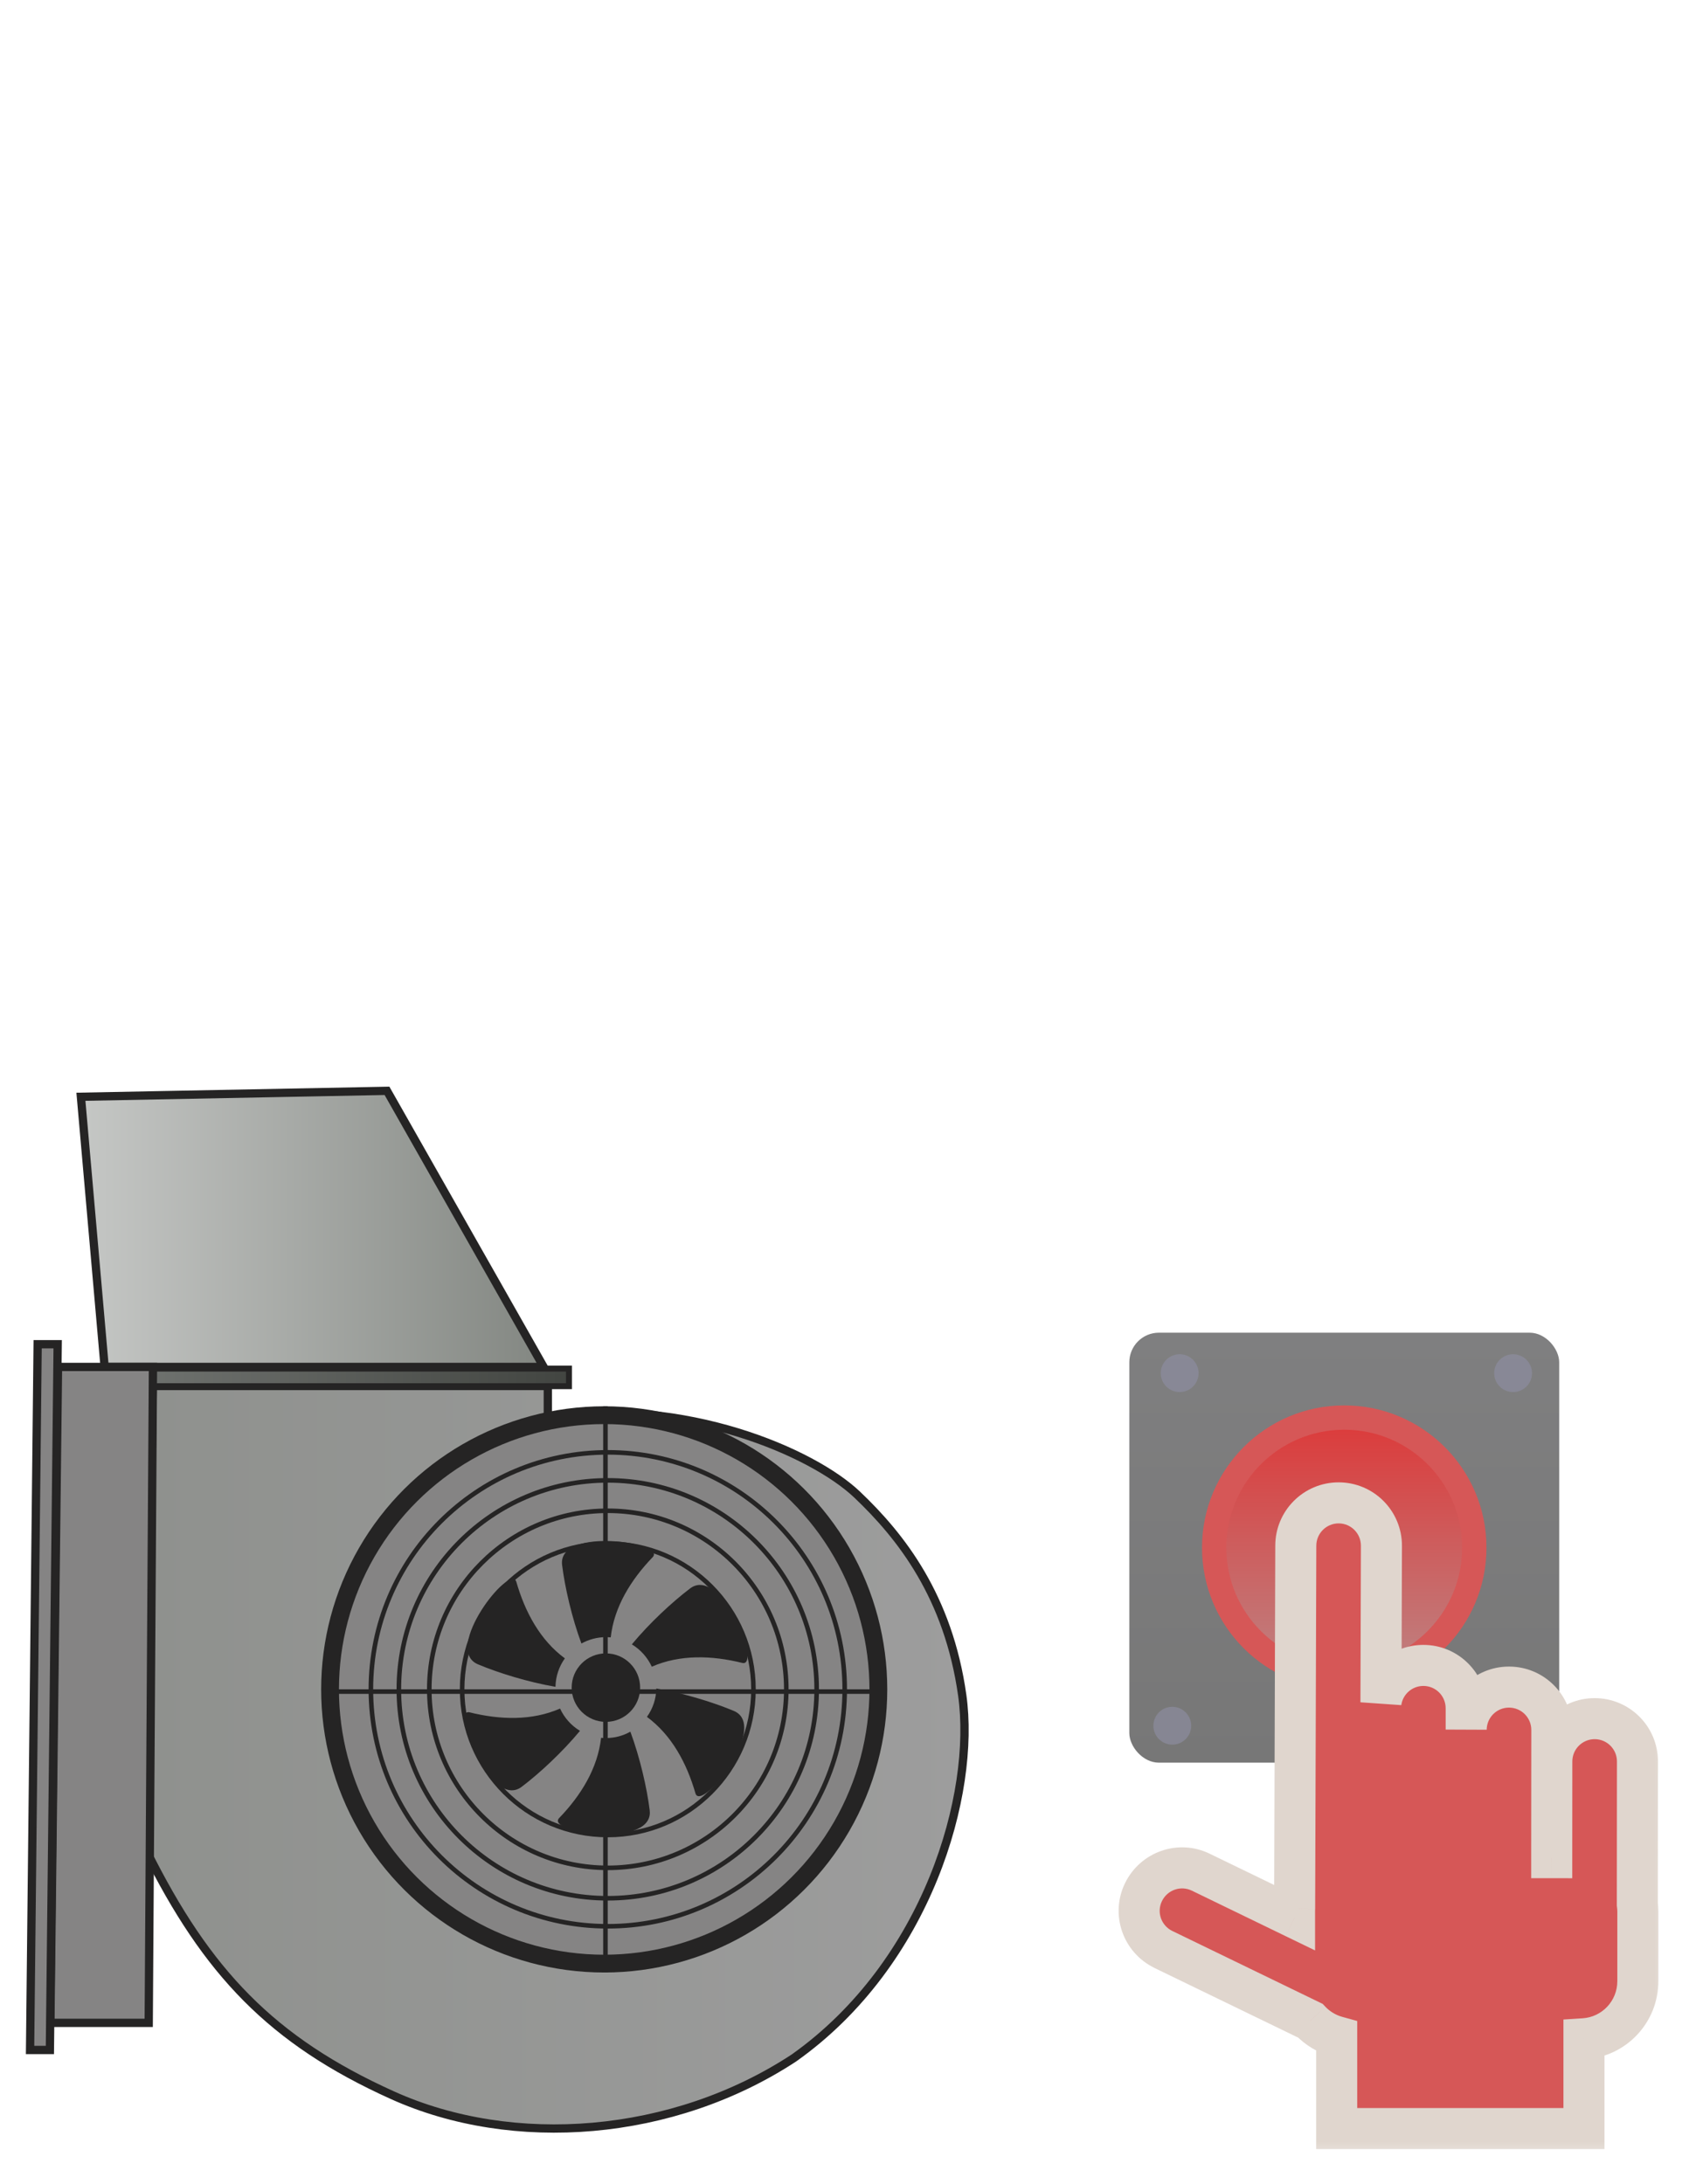 <svg width="41" height="53" viewBox="0 0 41 53" fill="none" xmlns="http://www.w3.org/2000/svg">
<path d="M19.271 49.947C22.524 47.644 23.695 43.534 23.358 41.144C23.021 38.754 21.882 37.294 20.804 36.271C19.726 35.248 16.637 33.899 13.298 34.385V33.638H3.709L3.552 44.916C5.017 47.86 6.592 49.527 9.526 50.85C12.459 52.173 16.334 51.874 19.271 49.947Z" fill="url(#paint0_linear_2163_8723)" stroke="#252424" stroke-width="0.201"/>
<circle cx="6.871" cy="6.871" r="6.655" transform="matrix(0 -1 -1 0 21.538 47.872)" fill="#858484" stroke="#252424" stroke-width="0.432"/>
<path d="M1.826 33.642H13.812V33.215H1.826V33.642Z" fill="url(#paint1_linear_2163_8723)" stroke="#252424" stroke-width="0.144"/>
<path d="M9.394 26.474L13.197 33.175H2.54L1.964 26.618L9.394 26.474Z" fill="url(#paint2_linear_2163_8723)" stroke="#252424" stroke-width="0.201"/>
<path d="M1.223 49.094H3.61L3.713 33.175H1.408L1.223 49.094Z" fill="#858484" stroke="#252424" stroke-width="0.201"/>
<path d="M0.73 49.752H1.211L1.4 32.624H0.914L0.73 49.752Z" fill="#858484" stroke="#252424" stroke-width="0.201"/>
<path d="M18.144 40.183C18.144 40.192 18.144 40.2 18.144 40.208C18.141 40.316 18.104 40.376 18.024 40.36C17.277 40.174 16.504 40.152 15.822 40.45C15.718 40.225 15.549 40.036 15.338 39.908C15.763 39.395 16.318 38.879 16.752 38.551C17.364 38.087 18.132 39.642 18.144 40.184L18.144 40.183ZM18.066 41.925C18.076 42.634 17.006 43.888 16.884 43.531C16.671 42.79 16.304 42.11 15.704 41.668C15.844 41.472 15.928 41.235 15.932 40.979C16.589 41.091 17.314 41.313 17.815 41.524C17.991 41.599 18.064 41.744 18.066 41.925ZM15.874 37.728C15.873 37.748 15.865 37.767 15.848 37.787C15.314 38.341 14.908 38.999 14.825 39.739C14.786 39.735 14.748 39.733 14.708 39.733C14.493 39.733 14.29 39.79 14.114 39.888C13.882 39.263 13.712 38.524 13.645 37.984C13.535 37.101 15.88 37.393 15.874 37.728ZM15.775 43.995C15.766 44.849 13.264 44.477 13.568 44.129C14.103 43.575 14.509 42.917 14.591 42.176C14.63 42.18 14.669 42.182 14.708 42.182C14.923 42.182 15.126 42.126 15.302 42.027C15.534 42.653 15.704 43.392 15.771 43.932C15.774 43.954 15.775 43.975 15.775 43.995ZM15.081 40.958C15.081 41.165 14.916 41.33 14.708 41.33C14.5 41.33 14.335 41.165 14.335 40.958C14.335 40.75 14.5 40.585 14.708 40.585C14.916 40.585 15.081 40.75 15.081 40.958ZM14.079 42.007C13.653 42.521 13.098 43.037 12.664 43.365C11.913 43.934 10.928 41.465 11.392 41.556C12.14 41.742 12.912 41.765 13.595 41.466C13.699 41.691 13.868 41.88 14.079 42.007ZM13.712 40.248C13.572 40.444 13.489 40.681 13.484 40.938C12.827 40.826 12.102 40.603 11.601 40.392C10.734 40.025 12.379 37.938 12.532 38.385C12.745 39.126 13.112 39.806 13.712 40.248Z" fill="#252424"/>
<ellipse cx="0.831" cy="0.831" rx="0.831" ry="0.831" transform="matrix(0 -1 -1 0 15.539 41.789)" fill="#252424"/>
<circle cx="5.806" cy="5.806" r="5.751" transform="matrix(0 -1 -1 0 20.56 46.805)" stroke="#252424" stroke-width="0.111"/>
<circle cx="5.127" cy="5.127" r="5.071" transform="matrix(0 -1 -1 0 19.88 46.126)" stroke="#252424" stroke-width="0.111"/>
<circle cx="4.388" cy="4.388" r="4.333" transform="matrix(0 -1 -1 0 19.142 45.387)" stroke="#252424" stroke-width="0.111"/>
<circle cx="3.591" cy="3.591" r="3.536" transform="matrix(0 -1 -1 0 18.345 44.59)" stroke="#252424" stroke-width="0.111"/>
<line y1="-0.055" x2="13.745" y2="-0.055" transform="matrix(0 1 1 0 14.752 34.127)" stroke="#252424" stroke-width="0.111"/>
<line y1="-0.055" x2="13.393" y2="-0.055" transform="matrix(1 -1.90182e-08 -1.90182e-08 -1 8.057 40.999)" stroke="#252424" stroke-width="0.111"/>
<rect x="27.414" y="32.344" width="10.435" height="10.435" rx="0.718" fill="url(#paint3_linear_2163_8723)"/>
<circle cx="32.631" cy="37.561" r="3.273" fill="#D65757" stroke="#D65757" stroke-width="0.359"/>
<circle cx="32.631" cy="37.561" r="2.862" fill="url(#paint4_linear_2163_8723)"/>
<circle cx="28.636" cy="33.326" r="0.459" fill="#9090A6" fill-opacity="0.6"/>
<circle cx="36.73" cy="33.326" r="0.459" fill="#9090A6" fill-opacity="0.6"/>
<circle cx="28.457" cy="41.883" r="0.459" fill="#9090A6" fill-opacity="0.6"/>
<circle cx="36.909" cy="41.883" r="0.459" fill="#9090A6" fill-opacity="0.6"/>
<mask id="path-22-outside-1_2163_8723" maskUnits="userSpaceOnUse" x="26.653" y="35.474" width="14" height="17" fill="black">
<rect fill="white" x="26.653" y="35.474" width="14" height="17"/>
<path fill-rule="evenodd" clip-rule="evenodd" d="M31.425 46.395C31.425 46.366 31.426 46.338 31.427 46.309L31.455 37.514C31.455 36.94 31.921 36.474 32.495 36.474C33.069 36.474 33.534 36.94 33.534 37.514L33.522 41.315C33.592 40.809 34.026 40.419 34.552 40.419C35.126 40.419 35.592 40.884 35.592 41.459L35.591 41.976C35.596 41.406 36.059 40.945 36.63 40.945C37.205 40.945 37.67 41.41 37.67 41.984L37.667 45.085L37.668 45.085L37.67 42.75C37.67 42.176 38.136 41.711 38.71 41.711C39.284 41.711 39.749 42.176 39.749 42.75L39.746 46.219C39.754 46.278 39.758 46.338 39.758 46.399V48.083C39.758 48.826 39.181 49.433 38.45 49.48V51.659H32.447V49.428C32.2 49.359 31.98 49.224 31.808 49.042L28.241 47.313C27.723 47.06 27.506 46.438 27.758 45.921C28.01 45.403 28.632 45.186 29.15 45.438L31.425 46.541V46.395Z"/>
</mask>
<path fill-rule="evenodd" clip-rule="evenodd" d="M31.425 46.395C31.425 46.366 31.426 46.338 31.427 46.309L31.455 37.514C31.455 36.94 31.921 36.474 32.495 36.474C33.069 36.474 33.534 36.94 33.534 37.514L33.522 41.315C33.592 40.809 34.026 40.419 34.552 40.419C35.126 40.419 35.592 40.884 35.592 41.459L35.591 41.976C35.596 41.406 36.059 40.945 36.63 40.945C37.205 40.945 37.67 41.41 37.67 41.984L37.667 45.085L37.668 45.085L37.67 42.75C37.67 42.176 38.136 41.711 38.71 41.711C39.284 41.711 39.749 42.176 39.749 42.75L39.746 46.219C39.754 46.278 39.758 46.338 39.758 46.399V48.083C39.758 48.826 39.181 49.433 38.45 49.48V51.659H32.447V49.428C32.2 49.359 31.98 49.224 31.808 49.042L28.241 47.313C27.723 47.06 27.506 46.438 27.758 45.921C28.01 45.403 28.632 45.186 29.15 45.438L31.425 46.541V46.395Z" fill="#D65757"/>
<path d="M31.427 46.309L31.924 46.341L31.925 46.326L31.925 46.311L31.427 46.309ZM31.455 37.514L31.953 37.515V37.514H31.455ZM33.534 37.514L34.032 37.515V37.514H33.534ZM33.522 41.315L33.024 41.314L34.016 41.383L33.522 41.315ZM35.592 41.459L36.09 41.459V41.459H35.592ZM35.591 41.976L35.093 41.976L36.089 41.98L35.591 41.976ZM37.67 41.984L38.168 41.985V41.984H37.67ZM37.667 45.085L37.169 45.085L37.169 45.583L37.667 45.583L37.667 45.085ZM37.668 45.085L37.667 45.583L38.166 45.584L38.166 45.086L37.668 45.085ZM37.67 42.75L38.168 42.751V42.75H37.67ZM39.749 42.75L40.247 42.751V42.75H39.749ZM39.746 46.219L39.248 46.218L39.248 46.252L39.252 46.286L39.746 46.219ZM38.45 49.48L38.418 48.983L37.952 49.013V49.48H38.45ZM38.45 51.659V52.157H38.948V51.659H38.45ZM32.447 51.659H31.95V52.157H32.447V51.659ZM32.447 49.428H32.946V49.049L32.581 48.948L32.447 49.428ZM31.808 49.042L32.17 48.7L32.108 48.634L32.026 48.594L31.808 49.042ZM28.241 47.313L28.023 47.76L28.023 47.761L28.241 47.313ZM27.758 45.921L28.206 46.139H28.206L27.758 45.921ZM29.15 45.438L28.932 45.886L28.933 45.886L29.15 45.438ZM31.425 46.541L31.207 46.989L31.923 47.336V46.541H31.425ZM30.93 46.278C30.928 46.316 30.927 46.356 30.927 46.395H31.923C31.923 46.377 31.923 46.359 31.924 46.341L30.93 46.278ZM30.957 37.512L30.929 46.308L31.925 46.311L31.953 37.515L30.957 37.512ZM32.495 35.976C31.645 35.976 30.957 36.664 30.957 37.514H31.953C31.953 37.215 32.196 36.972 32.495 36.972V35.976ZM34.032 37.514C34.032 36.664 33.344 35.976 32.495 35.976V36.972C32.794 36.972 33.036 37.215 33.036 37.514H34.032ZM34.02 41.317L34.032 37.515L33.036 37.512L33.024 41.314L34.02 41.317ZM34.552 39.921C33.774 39.921 33.132 40.498 33.029 41.247L34.016 41.383C34.052 41.12 34.279 40.917 34.552 40.917V39.921ZM36.09 41.459C36.09 40.609 35.401 39.921 34.552 39.921V40.917C34.851 40.917 35.093 41.159 35.093 41.459H36.09ZM36.089 41.977L36.09 41.459L35.093 41.458L35.093 41.976L36.089 41.977ZM36.63 40.447C35.785 40.447 35.1 41.129 35.093 41.972L36.089 41.98C36.091 41.683 36.333 41.443 36.63 41.443V40.447ZM38.168 41.984C38.168 41.135 37.48 40.447 36.63 40.447V41.443C36.929 41.443 37.172 41.685 37.172 41.984H38.168ZM38.165 45.086L38.168 41.985L37.172 41.984L37.169 45.085L38.165 45.086ZM37.669 44.587L37.668 44.587L37.667 45.583L37.667 45.583L37.669 44.587ZM37.172 42.75L37.17 45.085L38.166 45.086L38.168 42.751L37.172 42.75ZM38.71 41.213C37.86 41.213 37.172 41.901 37.172 42.75H38.168C38.168 42.451 38.41 42.209 38.71 42.209V41.213ZM40.247 42.75C40.247 41.901 39.559 41.213 38.71 41.213V42.209C39.009 42.209 39.251 42.451 39.251 42.75H40.247ZM40.244 46.219L40.247 42.751L39.251 42.75L39.248 46.218L40.244 46.219ZM40.256 46.399C40.256 46.315 40.251 46.232 40.239 46.151L39.252 46.286C39.258 46.323 39.26 46.361 39.26 46.399H40.256ZM40.256 48.083V46.399H39.26V48.083H40.256ZM38.482 49.977C39.474 49.913 40.256 49.09 40.256 48.083H39.26C39.26 48.562 38.888 48.953 38.418 48.983L38.482 49.977ZM38.948 51.659V49.48H37.952V51.659H38.948ZM32.447 52.157H38.45V51.161H32.447V52.157ZM31.95 49.428V51.659H32.946V49.428H31.95ZM31.447 49.385C31.679 49.63 31.978 49.814 32.314 49.908L32.581 48.948C32.423 48.904 32.281 48.817 32.17 48.7L31.447 49.385ZM28.023 47.761L31.591 49.49L32.026 48.594L28.458 46.864L28.023 47.761ZM27.31 45.703C26.936 46.47 27.26 47.389 28.023 47.76L28.459 46.865C28.186 46.732 28.075 46.407 28.206 46.139L27.31 45.703ZM29.368 44.99C28.601 44.616 27.682 44.94 27.31 45.703L28.206 46.139C28.339 45.866 28.664 45.755 28.932 45.886L29.368 44.99ZM31.642 46.093L29.367 44.99L28.933 45.886L31.207 46.989L31.642 46.093ZM30.927 46.395V46.541H31.923V46.395H30.927Z" fill="#E0D6CE" mask="url(#path-22-outside-1_2163_8723)"/>
<defs>
<linearGradient id="paint0_linear_2163_8723" x1="23.414" y1="42.649" x2="3.552" y2="42.649" gradientUnits="userSpaceOnUse">
<stop stop-color="#9D9D9D"/>
<stop offset="1" stop-color="#8F918E"/>
</linearGradient>
<linearGradient id="paint1_linear_2163_8723" x1="13.812" y1="33.428" x2="1.826" y2="33.428" gradientUnits="userSpaceOnUse">
<stop stop-color="#424541"/>
<stop offset="1" stop-color="#767976"/>
</linearGradient>
<linearGradient id="paint2_linear_2163_8723" x1="13.197" y1="29.825" x2="1.964" y2="29.825" gradientUnits="userSpaceOnUse">
<stop stop-color="#838782"/>
<stop offset="1" stop-color="#C5C7C5"/>
</linearGradient>
<linearGradient id="paint3_linear_2163_8723" x1="32.631" y1="32.344" x2="32.631" y2="42.778" gradientUnits="userSpaceOnUse">
<stop stop-color="#7F7F80"/>
<stop offset="1" stop-color="#777777"/>
</linearGradient>
<linearGradient id="paint4_linear_2163_8723" x1="32.631" y1="34.7" x2="32.631" y2="40.423" gradientUnits="userSpaceOnUse">
<stop stop-color="#DB3D3D"/>
<stop offset="1" stop-color="#BF7F7F"/>
</linearGradient>
</defs>
</svg>
